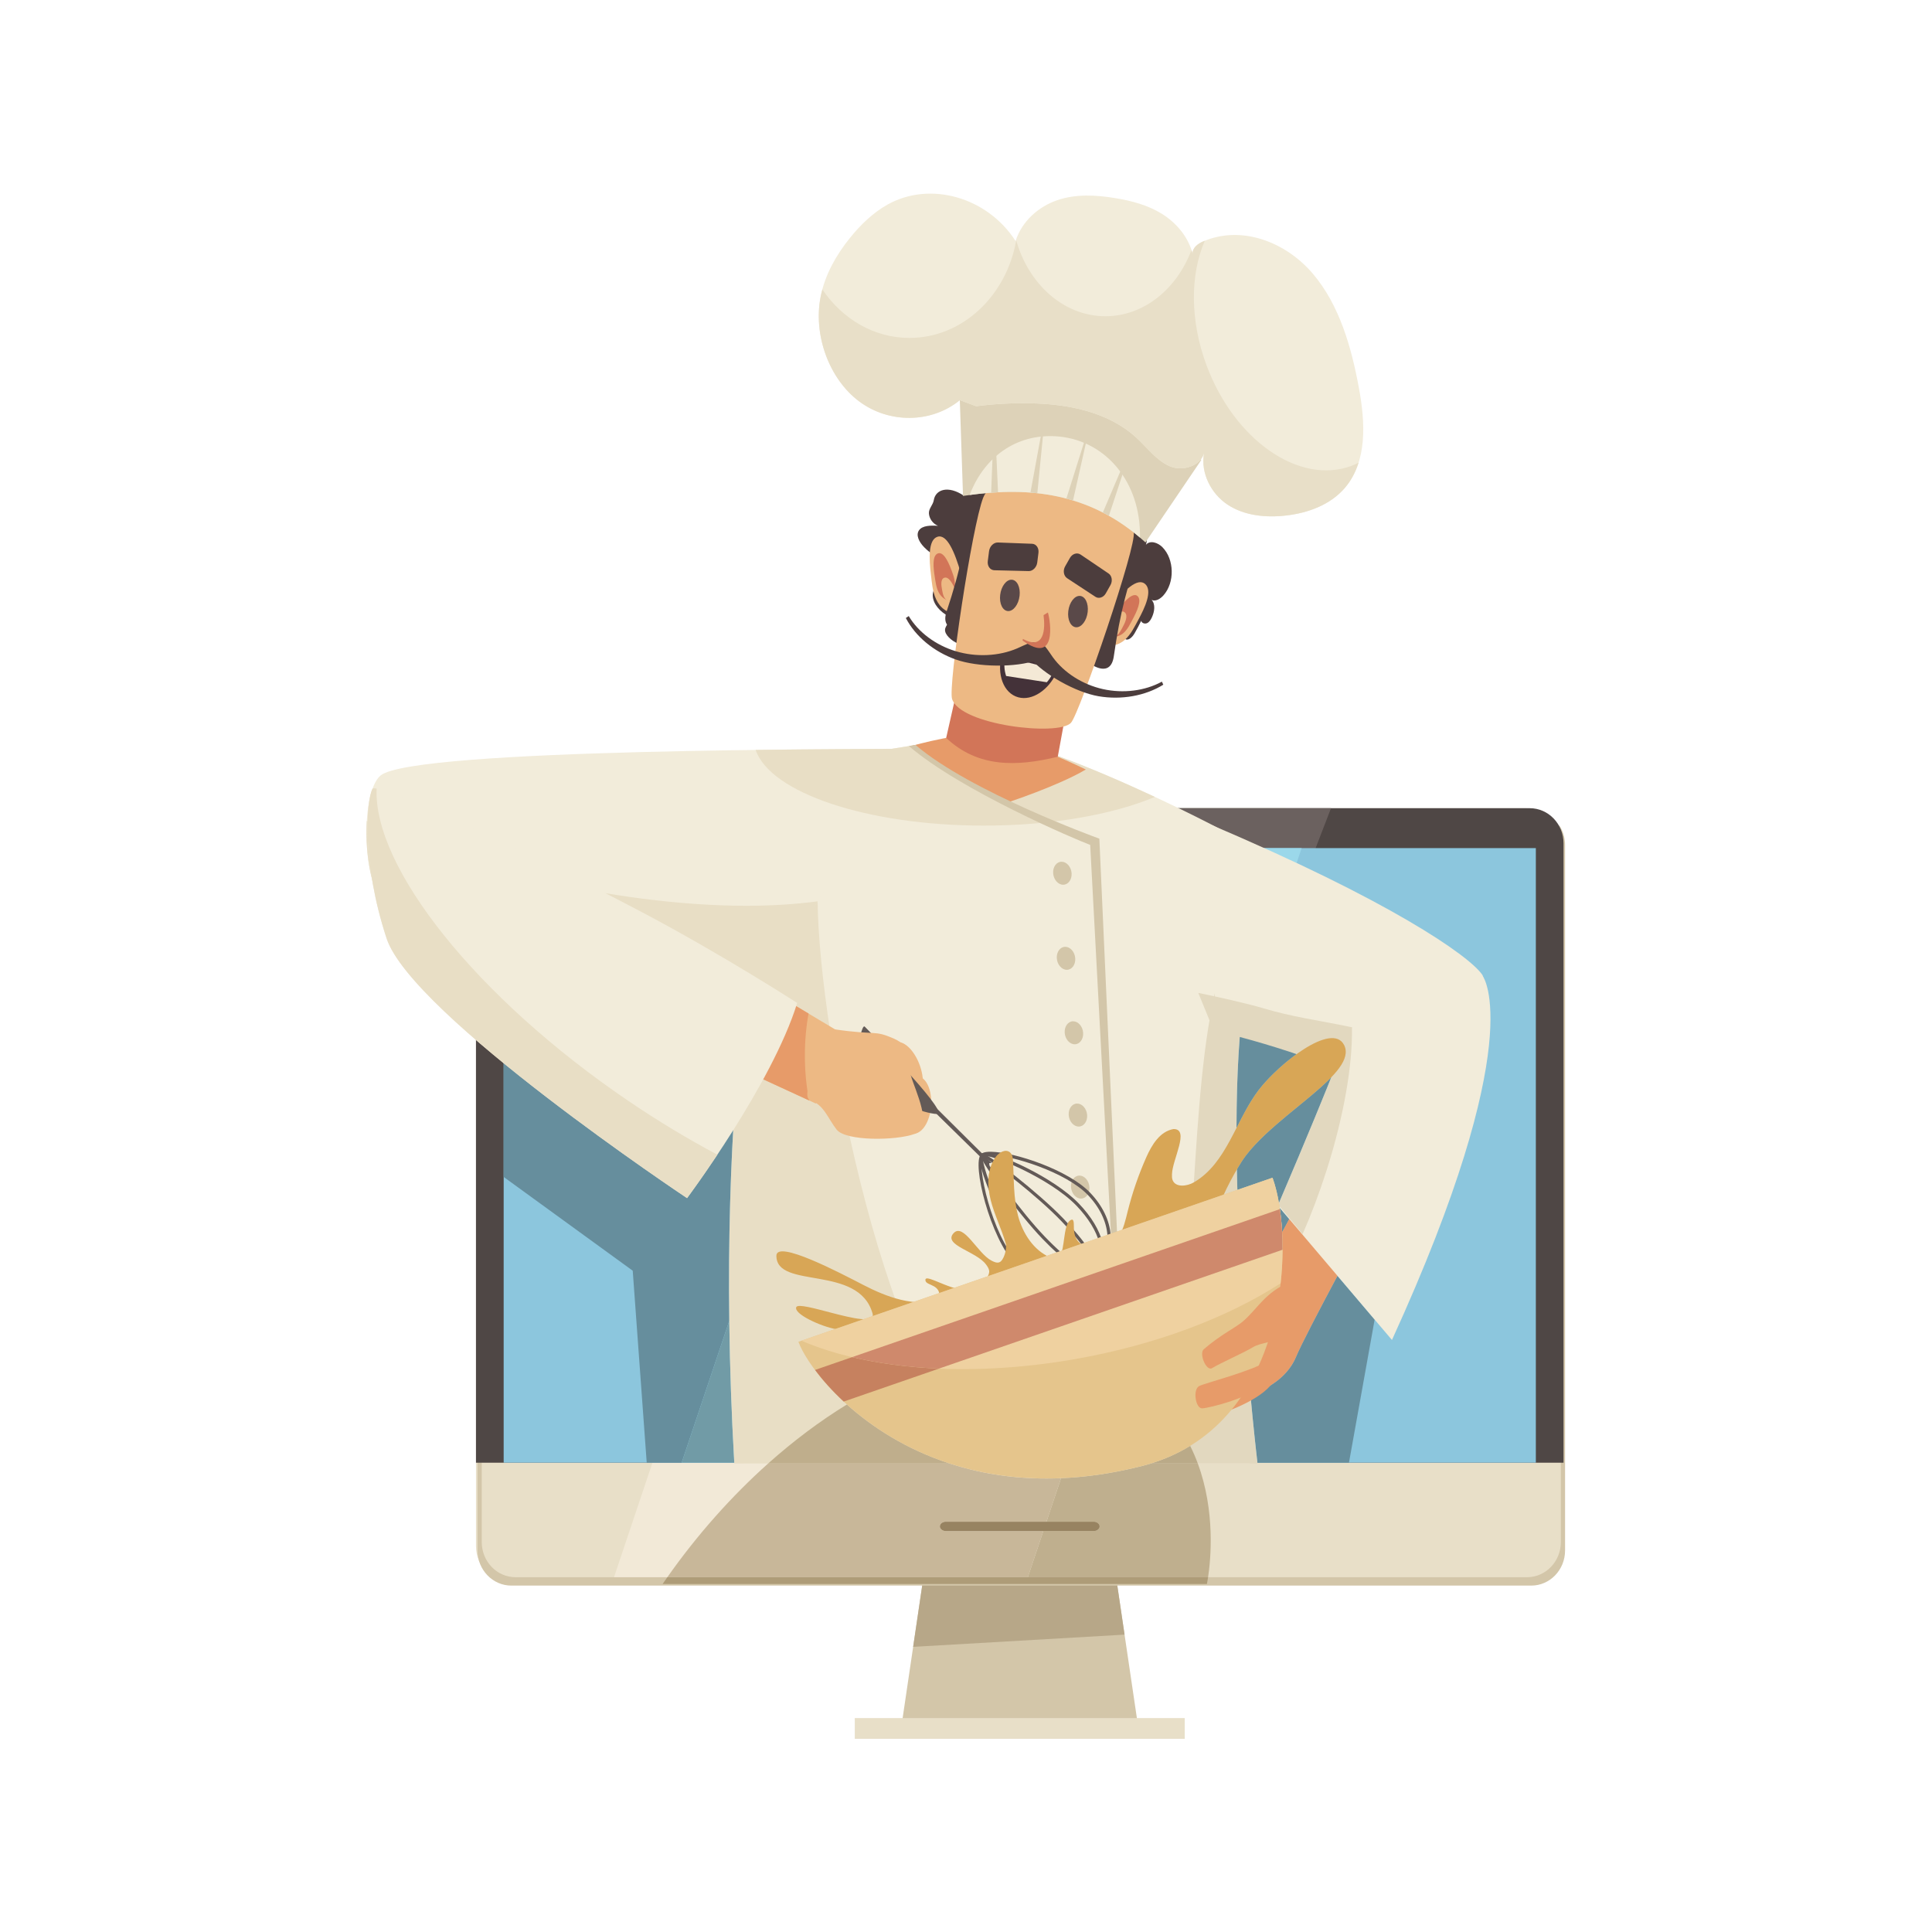 <?xml version="1.0" encoding="UTF-8" standalone="no"?>
<svg
   xmlns:dc="http://purl.org/dc/elements/1.1/"
   xmlns:cc="http://creativecommons.org/ns#"
   xmlns:rdf="http://www.w3.org/1999/02/22-rdf-syntax-ns#"
   xmlns:svg="http://www.w3.org/2000/svg"
   xmlns="http://www.w3.org/2000/svg"
   viewBox="0 0 600 600"
   height="600"
   width="600"
   xml:space="preserve"
   id="svg2"
   version="1.1"><defs
     id="defs6"><clipPath
       id="clipPath166"
       clipPathUnits="userSpaceOnUse"><path
         id="path164"
         d="m 1965.61,1235.8 c -27.48,25.5 -49.61,50.72 -66.78,73.64 l 86.3,29.86 c 61.31,-14.54 129.45,-23.66 202.36,-26.74 l -221.88,-76.76" /></clipPath></defs><g
     transform="matrix(1.333,0,0,-1.333,0,600)"
     id="g10"><g
       transform="scale(0.1)"
       id="g12"><path
         id="path14"
         style="fill:#d3c6a9;fill-opacity:1;fill-rule:nonzero;stroke:none"
         d="M 2588.15,908.109 H 2163.46 L 2098.95,471.5 h 553.71 l -64.51,436.609" /><path
         id="path16"
         style="fill:#b7a788;fill-opacity:1;fill-rule:nonzero;stroke:none"
         d="m 2619.96,692.82 -31.81,215.289 h -424.69 l -36.02,-243.789 492.52,28.5" /><path
         id="path18"
         style="fill:#e8dfc8;fill-opacity:1;fill-rule:nonzero;stroke:none"
         d="M 2760.17,498.379 H 1991.44 V 450 h 768.73 v 48.379" /><path
         id="path20"
         style="fill:#e8dfc8;fill-opacity:1;fill-rule:nonzero;stroke:none"
         d="M 3554.18,2618.22 H 1197.43 c -48.88,0 -88.51,-39.63 -88.51,-88.52 V 899.27 c 0,-48.891 39.63,-88.52 88.51,-88.52 h 2356.75 c 48.88,0 88.51,39.629 88.51,88.52 V 2529.7 c 0,48.89 -39.63,88.52 -88.51,88.52" /><path
         id="path22"
         style="fill:#f2e9d7;fill-opacity:1;fill-rule:nonzero;stroke:none"
         d="m 1425.22,810.75 h 964.14 l 606.29,1807.47 H 2031.51 L 1425.22,810.75" /><path
         id="path24"
         style="fill:#d3c6a9;fill-opacity:1;fill-rule:nonzero;stroke:none"
         d="m 3631.63,2580.06 c 3.04,-8.7 4.79,-18.05 4.79,-27.85 V 908.379 c 0,-45.188 -35.3,-81.82 -78.84,-81.82 H 1201.2 c -43.54,0 -78.84,36.632 -78.84,81.82 V 2552.21 c 0,9.8 1.74,19.15 4.79,27.85 -9.19,-13.37 -14.65,-29.7 -14.65,-47.38 V 888.852 c 0,-45.18 35.3,-81.821 78.85,-81.821 h 2376.08 c 43.55,0 78.84,36.641 78.84,81.821 V 2532.68 c 0,17.68 -5.45,34.01 -14.64,47.38" /><path
         id="path26"
         style="fill:#4f4745;fill-opacity:1;fill-rule:nonzero;stroke:none"
         d="m 3642.69,1093.4 v 1443 c 0,45.19 -35.3,81.82 -78.84,81.82 H 1187.76 c -43.54,0 -78.84,-36.63 -78.84,-81.82 v -1443 h 2533.77" /><path
         id="path28"
         style="fill:#6b615f;fill-opacity:1;fill-rule:nonzero;stroke:none"
         d="m 1617.16,1093.4 h 895.77 l 588.04,1524.82 H 2205.2 L 1617.16,1093.4" /><path
         id="path30"
         style="fill:#8cc6dd;fill-opacity:1;fill-rule:nonzero;stroke:none"
         d="M 1173.43,1093.4 H 3578.18 V 2525.24 H 1173.43 Z" /><path
         id="path32"
         style="fill:#9bd8ea;fill-opacity:1;fill-rule:nonzero;stroke:none"
         d="m 1588.12,1093.4 h 964.14 l 480.29,1431.84 H 2068.41 L 1588.12,1093.4" /><path
         id="path34"
         style="fill:#b7a788;fill-opacity:1;fill-rule:nonzero;stroke:none"
         d="m 2547.7,955.738 h -343.78 c -7.75,0 -14.03,-4.816 -14.03,-10.769 0,-5.949 6.28,-10.77 14.03,-10.77 h 343.78 c 7.74,0 14.02,4.821 14.02,10.77 0,5.953 -6.28,10.769 -14.02,10.769" /><path
         id="path36"
         style="fill:#668e9d;fill-opacity:1;fill-rule:nonzero;stroke:none"
         d="m 1710.7,1093.4 h -203.99 l -32.6,447.27 -300.68,218.46 v 554.29 l 571.63,-56.51 c -25.24,-182.12 -50.74,-462.03 -46.01,-832.8 L 1588.12,1093.4 h 122.58 v 0" /><path
         id="path38"
         style="fill:#719ba6;fill-opacity:1;fill-rule:nonzero;stroke:none"
         d="m 1710.7,1093.4 h -122.58 l 110.93,330.71 c 1.32,-103.23 4.98,-213.54 11.65,-330.71" /><path
         id="path40"
         style="fill:#668e9d;fill-opacity:1;fill-rule:nonzero;stroke:none"
         d="m 3142.79,1093.4 h -213.26 c -1.31,11.14 -8.24,71.09 -16.48,159.71 50.67,14.18 90.21,47.63 106.06,86.07 11.74,28.46 56.71,114.27 96.9,189.57 l 86.6,-101.97 -59.82,-333.38 m -155.7,537.33 c -1.09,20.02 -3.03,38.98 -5.66,56.47 l 22.14,-26.07 c -5.18,-10.08 -10.7,-20.31 -16.48,-30.4 m -7.46,67.6 c -3.81,21.99 -8.73,41.37 -14.42,57.32 -0.01,0 -0.01,0.01 -0.01,0.02 -0.04,0.1 -0.07,0.2 -0.11,0.3 0,0.01 -0.01,0.02 -0.01,0.03 -0.03,0.09 -0.06,0.17 -0.09,0.25 -0.01,0.03 -0.02,0.04 -0.02,0.07 -0.04,0.09 -0.07,0.19 -0.1,0.28 -0.01,0.01 -0.01,0.02 -0.02,0.03 -0.03,0.08 -0.06,0.17 -0.09,0.25 -0.01,0.02 -0.01,0.05 -0.02,0.07 -0.04,0.09 -0.07,0.19 -0.1,0.28 l -81.85,-28.32 c -0.46,15.91 -0.85,31.84 -1.16,47.74 7.4,12.68 14.55,23.85 20.4,31.56 50.84,67.03 148.3,129.76 199.68,183.19 -25.03,-62.54 -63.58,-156.18 -122.08,-293.07 m -98.89,174.81 c 0.18,79.23 2.74,156 8.72,225.51 l 63.53,189.39 397.58,-36.79 -12.05,-67.15 -184.53,-66.22 c 0,0 -1.18,-3.52 -4.22,-11.81 l -4.76,-1.34 c 0,0 -3.3,-10.17 -13.78,-37.85 -5.77,10.99 -15.49,15.69 -27.68,15.69 -48.02,0 -134.63,-72.9 -171.5,-121.48 -20.24,-26.68 -35.71,-57.51 -51.31,-87.95" /><path
         id="path42"
         style="fill:#719ba6;fill-opacity:1;fill-rule:nonzero;stroke:none"
         d="m 2889.46,2098.65 c 1.77,20.64 3.85,40.66 6.26,59.9 7.27,58.11 20.79,135.72 -29.35,136.94 -7.95,-15.9 -15.09,-34.2 -21.52,-54.43 0.95,19.33 2.1,38.29 3.47,56.67 l 104.67,-9.69 -63.53,-189.39" /><path
         id="path44"
         style="fill:#4c3d3d;fill-opacity:1;fill-rule:nonzero;stroke:none"
         d="m 2708.09,3226.37 c -10.53,10.61 -28.42,16.91 -38.41,5.56 5.79,16.9 -0.56,36.41 -11.59,49.7 -11.02,13.28 -26.02,21.63 -40.67,29.7 -6.35,3.49 -13.41,7.08 -20.32,5.13 -5.97,-1.69 -10.38,-7.17 -14.03,-12.63 -8.38,-12.57 -14.89,-26.64 -19.17,-41.46 l -95.98,-342.13 c -1.62,-16.48 17.53,-28.39 31.71,-22.56 14.17,5.83 22.1,23.02 23.7,39.51 4.92,-4.73 13.53,-3.62 17.38,2.24 2.49,3.8 2.99,8.82 5.46,12.64 3.23,5.02 9.05,6.93 14.08,9.64 11.57,6.22 20.34,18.4 23.18,32.16 1.91,9.27 1.3,19.22 4.82,27.92 3.52,8.69 13.94,15.31 20.85,9.65 5.64,-4.62 5.81,-14.76 11.8,-18.83 8,-5.44 17.41,4.32 22.45,13.1 5.43,9.44 10.54,19.09 15.32,28.93 1.8,-5.8 9.01,-7.66 14.12,-5.13 5.1,2.53 8.41,8.04 10.95,13.52 6,12.9 8.68,30.34 -0.72,40.38 9.57,-4.18 20.34,2.5 27.57,10.64 26.68,30.01 25.47,84.15 -2.5,112.32" /><path
         id="path46"
         style="fill:#4c3d3d;fill-opacity:1;fill-rule:nonzero;stroke:none"
         d="m 2245.09,3346.5 c -35.49,23.9 -65.42,14.83 -69.58,-10.64 -1.85,-11.29 -12.09,-19.56 -11.35,-30.96 0.75,-11.4 8.55,-23.69 21.2,-28.85 -16.7,1.11 -36.38,1.05 -44.37,-10.5 -7.95,-11.51 0.78,-27.78 12.03,-39.28 14.79,-15.13 34.24,-27.09 55.38,-34.07 -15.07,-9.32 -13.47,-32.58 2.99,-43.6 -22.35,0.66 -39.35,-17 -38.28,-36 1.07,-19 17.33,-37.43 37.66,-47.52 6.86,-10.31 -7.98,-19.49 -9.02,-30.56 -0.58,-6.16 3.33,-12.51 8.22,-17.7 12.35,-13.12 31.98,-21.27 50.51,-20.96 l 45.33,366.67 c -15.89,17.5 -45.63,8.93 -60.72,-16.03" /><path
         id="path48"
         style="fill:#f2ecda;fill-opacity:1;fill-rule:nonzero;stroke:none"
         d="m 1732.72,1091.53 h 1178.92 c 0,0 -145.04,1134.29 -18.59,1450.41 -79.96,47.41 -468.75,240.56 -602.48,241.73 -96.69,0.84 -496.49,-79.96 -496.49,-79.96 0,0 -113.43,-756.81 -61.36,-1612.18" /><path
         id="path50"
         style="fill:#e2d8bf;fill-opacity:1;fill-rule:nonzero;stroke:none"
         d="m 2752.25,1478.71 c -32.36,-97.1 -158.21,-294.41 -172.81,-387.18 h 350.31 c 0,0 -81.83,684.97 -34.03,1067.02 7.27,58.11 20.79,135.72 -29.35,136.94 -92.97,-185.95 -74.99,-699.39 -114.12,-816.78" /><path
         id="path52"
         style="fill:#e8dec5;fill-opacity:1;fill-rule:nonzero;stroke:none"
         d="m 1790.38,2505.8 c 0,0 -132.04,-495.68 -79.58,-1414.27 h 604.54 c -250.97,174.7 -407.58,1005.07 -410.47,1309.7 -1.03,107.29 -98.45,111.73 -114.49,104.57" /><path
         id="path54"
         style="fill:#f2ecda;fill-opacity:1;fill-rule:nonzero;stroke:none"
         d="m 2817.8,2580.97 c 416.54,-176.18 604.04,-305.47 635.48,-350.69 31.44,-45.23 -259.92,-273.88 -278.78,-257.59 -73.36,63.38 -341.91,135.59 -341.91,135.59 l -14.79,472.69" /><path
         id="path56"
         style="fill:#e2d8bf;fill-opacity:1;fill-rule:nonzero;stroke:none"
         d="m 2791.79,2187.89 35.46,-86.81 c 0,0 273.89,-65.01 347.25,-128.39 5.6,-4.84 62.17,60.88 100.26,88.04 -77.49,53.61 -209.6,54.66 -329.92,90.89 -38.89,11.71 -115.75,28.64 -153.05,36.27" /><path
         id="path58"
         style="fill:#e79b69;fill-opacity:1;fill-rule:nonzero;stroke:none"
         d="m 2845.19,1246.44 c 81.66,-6.03 151.5,38.36 173.92,92.74 22.42,54.37 166.1,317.96 166.1,317.96 l -133.63,112.88 c 0,0 -62.34,-172.43 -135.35,-230.82 -73.01,-58.38 -71.04,-292.76 -71.04,-292.76" /><path
         id="path60"
         style="fill:#f2ecda;fill-opacity:1;fill-rule:nonzero;stroke:none"
         d="m 3455.14,2225.95 -301.15,-108.07 c 0,0 -29.98,-89.48 -176.02,-426.61 l 265,-312 c 319.54,699.39 212.17,846.68 212.17,846.68" /><path
         id="path62"
         style="fill:#e2d8bf;fill-opacity:1;fill-rule:nonzero;stroke:none"
         d="m 2977.97,1694.45 56.75,-68.64 c 20.54,46.86 39.64,97.37 56.42,150.14 40.78,128.36 60,245.59 58.63,330.12 l -4.76,-1.34 c 0,0 -26.48,-81.53 -167.04,-410.28" /><path
         id="path64"
         style="fill:#f2ecda;fill-opacity:1;fill-rule:nonzero;stroke:none"
         d="m 886.648,2694.42 c 77.778,64.05 1134.822,60.53 1204.752,62.34 69.93,1.81 -301.04,-522.57 -301.04,-522.57 0,0 -806.09,72.52 -878.61,133.88 -72.52,61.37 -72.52,287.3 -25.102,326.35" /><path
         id="path66"
         style="fill:#e8dec5;fill-opacity:1;fill-rule:nonzero;stroke:none"
         d="m 1739.03,2390.86 c -311.59,0 -687.6,95.52 -884.479,197.76 -4.891,-80.87 12.16,-182.44 57.199,-220.55 72.52,-61.36 865.59,-173.66 865.59,-173.66 0,0 76.62,112.49 127.53,206.82 -50,-6.62 -105.02,-10.37 -165.84,-10.37" /><path
         id="path68"
         style="fill:#bfaf8e;fill-opacity:1;fill-rule:nonzero;stroke:none"
         d="m 2814.55,826.559 h -419.89 l 36.1,107.64 h 116.94 c 7.74,0 14.02,4.821 14.02,10.77 0,5.953 -6.28,10.769 -14.02,10.769 h -109.71 l 34.05,101.512 c 58.29,2.45 120.69,11.27 187.21,28.06 7.56,1.91 14.96,3.98 22.2,6.22 h 109.16 c 41.33,-111.659 30.09,-224.35 23.94,-264.971" /><path
         id="path70"
         style="fill:#c8b799;fill-opacity:1;fill-rule:nonzero;stroke:none"
         d="m 2394.66,826.559 h -839.95 c 69.42,98.601 149.22,188.431 234.93,264.971 h 422.6 c 66.1,-21.57 141.34,-35 225.75,-35 11.19,0 22.55,0.24 34.05,0.72 l -34.05,-101.512 h -234.07 c -7.75,0 -14.03,-4.816 -14.03,-10.769 0,-5.949 6.28,-10.77 14.03,-10.77 h 226.84 l -36.1,-107.64" /><path
         id="path72"
         style="fill:#ae9c78;fill-opacity:1;fill-rule:nonzero;stroke:none"
         d="M 2811.79,810.75 H 1543.72 c 3.64,5.301 7.3,10.559 10.99,15.809 h 839.95 419.89 c -1.54,-10.161 -2.76,-15.809 -2.76,-15.809" /><path
         id="path74"
         style="fill:#978361;fill-opacity:1;fill-rule:nonzero;stroke:none"
         d="m 2547.7,934.199 h -343.78 c -7.75,0 -14.03,4.821 -14.03,10.77 0,5.953 6.28,10.769 14.03,10.769 h 234.07 109.71 c 7.74,0 14.02,-4.816 14.02,-10.769 0,-5.949 -6.28,-10.77 -14.02,-10.77" /><path
         id="path76"
         style="fill:#baaa88;fill-opacity:1;fill-rule:nonzero;stroke:none"
         d="m 2790.61,1091.53 h -109.16 c 33.77,10.42 64.14,24.33 91.39,41.05 6.79,-13.58 12.68,-27.31 17.77,-41.05" /><path
         id="path78"
         style="fill:#bfae8c;fill-opacity:1;fill-rule:nonzero;stroke:none"
         d="m 2212.24,1091.53 h -422.6 c 58.85,52.56 120.47,98.85 183.43,137.43 58.15,-52.23 137.91,-104.39 239.17,-137.43" /><path
         id="path80"
         style="fill:#edb984;fill-opacity:1;fill-rule:nonzero;stroke:none"
         d="m 1713.69,2241.46 -133.92,-163.47 320.77,-147.83 89.93,145.81 -276.78,165.49" /><path
         id="path82"
         style="fill:#e79b69;fill-opacity:1;fill-rule:nonzero;stroke:none"
         d="m 1875.16,2041.98 c 0,34.32 3.03,67.24 8.56,97.82 l -170.03,101.66 -133.92,-163.47 305.26,-140.68 c -6.35,32.49 -9.87,67.76 -9.87,104.67" /><path
         id="path84"
         style="fill:#e8dec5;fill-opacity:1;fill-rule:nonzero;stroke:none"
         d="m 2292.38,2577.65 c 158.09,0 300.18,25.8 398.35,66.81 -143.18,66.77 -318.82,138.5 -400.16,139.21 -38.11,0.33 -123.31,-12.02 -212.55,-27.11 -43.38,-0.44 -166.2,-0.68 -317.49,-2.59 33.71,-99.44 258.89,-176.32 531.85,-176.32" /><path
         id="path86"
         style="fill:#e79b69;fill-opacity:1;fill-rule:nonzero;stroke:none"
         d="m 2123.95,2763.22 c 0,0 103.39,-87.4 222.4,-132.03 0,0 119.49,39.12 183.4,77.21 0,0 -133.19,65.04 -211.29,79.92 -65.92,12.56 -194.51,-25.1 -194.51,-25.1" /><path
         id="path88"
         style="fill:#d3c6a9;fill-opacity:1;fill-rule:nonzero;stroke:none"
         d="m 2538.15,1735.48 c -1.01,14.8 -11.44,26.8 -23.3,26.8 -11.85,0 -20.65,-12 -19.64,-26.8 1,-14.79 11.43,-26.78 23.29,-26.78 11.86,0 20.65,11.99 19.65,26.78" /><path
         id="path90"
         style="fill:#d3c6a9;fill-opacity:1;fill-rule:nonzero;stroke:none"
         d="m 2532.79,1903.3 c -1.01,14.79 -11.44,26.79 -23.3,26.79 -11.85,0 -20.65,-12 -19.64,-26.79 1,-14.8 11.43,-26.79 23.29,-26.79 11.86,0 20.65,11.99 19.65,26.79" /><path
         id="path92"
         style="fill:#d3c6a9;fill-opacity:1;fill-rule:nonzero;stroke:none"
         d="m 2523.47,2094.97 c -1,14.79 -11.43,26.79 -23.29,26.79 -11.86,0 -20.65,-12 -19.65,-26.79 1.01,-14.8 11.44,-26.79 23.3,-26.79 11.85,0 20.65,11.99 19.64,26.79" /><path
         id="path94"
         style="fill:#d3c6a9;fill-opacity:1;fill-rule:nonzero;stroke:none"
         d="m 2505.07,2268.48 c -1.01,14.8 -11.43,26.79 -23.29,26.79 -11.86,0 -20.65,-11.99 -19.65,-26.79 1.01,-14.79 11.44,-26.79 23.29,-26.79 11.86,0 20.66,12 19.65,26.79" /><path
         id="path96"
         style="fill:#d3c6a9;fill-opacity:1;fill-rule:nonzero;stroke:none"
         d="m 2496.57,2466.67 c -1,14.8 -11.43,26.79 -23.29,26.79 -11.86,0 -20.65,-11.99 -19.65,-26.79 1.01,-14.79 11.44,-26.79 23.3,-26.79 11.85,0 20.65,12 19.64,26.79" /><path
         id="path98"
         style="fill:#d3c6a9;fill-opacity:1;fill-rule:nonzero;stroke:none"
         d="m 2616.95,1089.67 -77.04,1443.03 c -32.46,11.86 -301.56,126.37 -422.44,230.39 l 15.39,2.61 c 126.47,-108.83 422.27,-216.22 425.29,-217.31 l 3.1,-1.1 0.14,-3.28 65.32,-1453.9 -9.76,-0.44" /><path
         id="path100"
         style="fill:#d27558;fill-opacity:1;fill-rule:nonzero;stroke:none"
         d="m 2204.37,2781.96 61.56,272.27 248.24,-44.63 -49.81,-271.49 c -95.37,-23.24 -186.02,-25.91 -259.99,43.85" /><path
         id="path102"
         style="fill:#edb984;fill-opacity:1;fill-rule:nonzero;stroke:none"
         d="m 2556.28,3003.16 c 59.72,-22.93 79.64,24.38 95.38,53.28 15.74,28.9 34.05,68.23 16.34,84.06 -17.71,15.83 -49.07,-14.6 -78.21,-51.34 -23.93,-30.19 -33.51,-86 -33.51,-86" /><path
         id="path104"
         style="fill:#d27558;fill-opacity:1;fill-rule:nonzero;stroke:none"
         d="m 2579.21,3021.17 c 35.88,-13.46 49.08,17.49 59.32,36.48 10.23,18.99 22.27,44.77 11.83,54.59 -10.45,9.81 -30.24,-10.51 -48.81,-34.86 -15.27,-20 -22.34,-56.21 -22.34,-56.21" /><path
         id="path106"
         style="fill:#edb984;fill-opacity:1;fill-rule:nonzero;stroke:none"
         d="m 2575.82,3022.52 c 25.08,-13.78 32.92,5.14 39.19,16.47 6.27,11.32 13.51,26.95 5.98,34.9 -7.53,7.95 -20.28,-2.99 -32.05,-16.78 -9.67,-11.33 -13.12,-34.59 -13.12,-34.59" /><path
         id="path108"
         style="fill:#4c3d3d;fill-opacity:1;fill-rule:nonzero;stroke:none"
         d="m 2667.48,3262.25 c -43.2,-134.49 -57.41,-185.16 -72.55,-290.19 -7.5,-52.04 -53.8,-17.93 -53.8,-17.93 l 101.89,326.87 24.46,-18.75" /><path
         id="path110"
         style="fill:#edb984;fill-opacity:1;fill-rule:nonzero;stroke:none"
         d="m 2238.55,3067.9 c -64.15,5.58 -65.55,59.97 -69.73,94.84 -4.19,34.86 -6.98,80.88 15.34,87.86 22.31,6.97 40.54,-36.55 54.39,-85.07 11.38,-39.88 0,-97.63 0,-97.63" /><path
         id="path112"
         style="fill:#d27558;fill-opacity:1;fill-rule:nonzero;stroke:none"
         d="m 2223.68,3099.6 c -40.04,1.8 -42.32,35.58 -45.83,57.15 -3.51,21.57 -6.44,50.11 7.25,55.03 13.7,4.92 26.16,-21.67 36.04,-51.48 8.11,-24.5 2.54,-60.7 2.54,-60.7" /><path
         id="path114"
         style="fill:#edb984;fill-opacity:1;fill-rule:nonzero;stroke:none"
         d="m 2226.25,3096.73 c -27.67,0.66 -29.01,18.32 -31.28,29.59 -2.28,11.27 -4.1,26.19 5.4,28.86 9.5,2.67 17.93,-11.16 24.55,-26.7 5.44,-12.76 1.33,-31.75 1.33,-31.75" /><path
         id="path116"
         style="fill:#4c3d3d;fill-opacity:1;fill-rule:nonzero;stroke:none"
         d="m 2267.98,3370.05 c -19.83,-141.13 -29.3,-193.25 -62.8,-294.15 -16.61,-50 43.9,-42.84 43.9,-42.84 l 51.19,341.42 -32.29,-4.43" /><path
         id="path118"
         style="fill:#edb984;fill-opacity:1;fill-rule:nonzero;stroke:none"
         d="m 2218.05,2872.93 c -9.28,30.61 46.48,401.65 72.52,468.59 26.03,66.94 197.11,63.22 234.29,55.79 37.19,-7.44 106.93,-110.64 116.22,-136.68 9.3,-26.03 -125.51,-421.17 -145.97,-443.49 -29.12,-31.77 -258.47,-5.58 -277.06,55.79" /><path
         id="path120"
         style="fill:#ddd2b8;fill-opacity:1;fill-rule:nonzero;stroke:none"
         d="m 2668.61,3237.45 c -128.53,117.27 -273.71,131.65 -425,108.25 l -9.76,291.48 410.02,75.31 154.81,-283.11 -130.07,-191.93" /><path
         id="path122"
         style="fill:#f2ecda;fill-opacity:1;fill-rule:nonzero;stroke:none"
         d="m 2468.58,3483.97 c -90.96,9.32 -172.39,-39.29 -209.59,-136.03 140.79,19.37 275.94,3.92 396.9,-99.28 2.2,129.63 -79.45,224.26 -187.31,235.31" /><path
         id="path124"
         style="fill:#ddd2b8;fill-opacity:1;fill-rule:nonzero;stroke:none"
         d="m 2569.35,3307.08 c 4.72,-2.43 9.43,-4.99 14.12,-7.63 l 59.96,181.73 -74.08,-174.1" /><path
         id="path126"
         style="fill:#ddd2b8;fill-opacity:1;fill-rule:nonzero;stroke:none"
         d="m 2484.41,3339.54 c 5.18,-1.36 10.35,-2.82 15.49,-4.39 l 42.32,188.12 -57.81,-183.73" /><path
         id="path128"
         style="fill:#ddd2b8;fill-opacity:1;fill-rule:nonzero;stroke:none"
         d="m 2400.72,3353.49 c 5.36,-0.42 10.69,-0.93 16.02,-1.51 l 18.77,190.98 -34.79,-189.47" /><path
         id="path130"
         style="fill:#ddd2b8;fill-opacity:1;fill-rule:nonzero;stroke:none"
         d="m 2309.19,3353.28 c 5.36,0.4 10.71,0.74 16.05,1.01 l -8.71,191.31 -7.34,-192.32" /><path
         id="path132"
         style="fill:#f2ecda;fill-opacity:1;fill-rule:nonzero;stroke:none"
         d="m 3166.24,3595.79 c -17.59,96.05 -45.46,194.51 -107.56,267.62 -62.62,73.71 -165.9,114.22 -256.18,75 -11.79,-5.12 -25.18,-15.14 -23.88,-28.57 -10.57,40.35 -38.62,72.64 -71.82,93.21 -33.22,20.59 -71.26,30.4 -109.23,36.62 -44.58,7.3 -90.85,9.81 -134.14,-4.86 -42.98,-14.58 -82.58,-48.46 -97.34,-95.29 -65.78,102.57 -199.46,140.4 -298.39,84.96 -33.95,-19.03 -63.03,-47.17 -88.13,-78.44 -31.1,-38.75 -56.94,-83.68 -67.3,-134.25 -18.55,-90.59 19.47,-193.75 89.58,-245.96 69.84,-52.01 168.25,-51 234.51,3.06 l 37.86,-14.14 c 41.08,5.28 82.74,7.58 124.56,6.85 89.03,-1.55 183.58,-19.31 250.73,-81.98 24.8,-23.15 45.93,-52.37 76.83,-65.07 28.74,-11.82 70.05,0.45 78.7,30.46 -8.16,-46.52 16.93,-94.28 54.53,-119.29 39.45,-26.24 89.95,-31.22 138.02,-25.47 49.71,5.94 101.7,24.43 135.77,64.33 52.56,61.57 47.32,152.33 32.88,231.21" /><path
         id="path134"
         style="fill:#f2ecda;fill-opacity:1;fill-rule:nonzero;stroke:none"
         d="m 1857.3,2164.46 c -58.57,-189.67 -256.61,-454.65 -256.61,-454.65 0,0 -641.522,426.76 -700.096,605.27 -58.574,178.51 -47.203,321.6 -32.703,348.39 8.695,16.07 344.749,-138.23 626.809,-287.03 188.41,-99.39 362.6,-211.98 362.6,-211.98" /><path
         id="path136"
         style="fill:#e8dec5;fill-opacity:1;fill-rule:nonzero;stroke:none"
         d="m 1465.16,1935.43 c -356.53,241.89 -595.758,545.67 -587.707,728.41 -5.437,1.06 -8.808,1.03 -9.562,-0.37 -14.5,-26.79 -25.871,-169.88 32.703,-348.39 58.574,-178.51 700.096,-605.27 700.096,-605.27 0,0 30.29,40.56 70.64,101.18 -67.69,35.94 -136.9,77.44 -206.17,124.44" /><path
         id="path138"
         style="fill:#edb984;fill-opacity:1;fill-rule:nonzero;stroke:none"
         d="m 2166.4,1905.78 c 8.29,35.01 -0.08,72.8 -18.7,84.41 -18.62,11.61 -40.44,-7.36 -48.73,-42.37 -8.3,-35 0.07,-72.79 18.69,-84.4 18.62,-11.61 40.44,7.35 48.74,42.36" /><path
         id="path140"
         style="fill:#edb984;fill-opacity:1;fill-rule:nonzero;stroke:none"
         d="m 2147.27,2004.25 c -8.89,38.33 -33.89,69.4 -55.83,69.4 -21.94,0 -32.53,-31.07 -23.64,-69.4 8.89,-38.33 33.88,-69.4 55.83,-69.4 21.94,0 32.52,31.07 23.64,69.4" /><path
         id="path142"
         style="fill:#635a57;fill-opacity:1;fill-rule:nonzero;stroke:none"
         d="m 2305.36,1784.9 -0.88,6.22 5.64,0.79 -258.75,257.02 2.41,-17.15 251.58,-246.88" /><path
         id="path144"
         style="fill:#635a57;fill-opacity:1;fill-rule:nonzero;stroke:none"
         d="m 2185.56,1906.43 c 16.18,13.16 -164.1,195.78 -170.77,202.76 -6.66,6.99 -17.18,-47.95 -13.41,-55.34 3.77,-7.39 127.39,-130.64 133.84,-135.67 6.45,-5.04 46.39,-14.96 50.34,-11.75" /><path
         id="path146"
         style="fill:#635a57;fill-opacity:1;fill-rule:nonzero;stroke:none"
         d="m 2489.77,1510.91 c 21.75,3.05 41.63,12.89 58.21,28.96 47.84,46.34 42.14,119.36 -13.88,177.59 -51.1,53.12 -176.57,91.98 -225.09,92.84 -13.03,0.24 -16.96,-2.18 -18.05,-3.24 -17.3,-16.76 20.03,-183.97 80.66,-247.01 30.52,-31.72 66.55,-49.52 101.43,-50.14 5.68,-0.1 11.26,0.23 16.72,1 m -191.95,306.3 c 3.23,0.45 6.99,0.64 11.32,0.56 55.56,-0.98 179.5,-42.27 230.34,-95.13 59.06,-61.38 64.69,-138.75 13.7,-188.14 -22.2,-21.51 -49.96,-32.61 -80.26,-32.06 -36.89,0.65 -74.78,19.27 -106.68,52.44 -59.69,62.04 -102.6,236.12 -80.47,257.56 2.48,2.4 6.46,3.98 12.05,4.77" /><path
         id="path148"
         style="fill:#635a57;fill-opacity:1;fill-rule:nonzero;stroke:none"
         d="m 2517.62,1525.47 c 11.91,1.67 22.27,6.56 30.36,14.4 32.43,31.41 15.96,94.01 -40.05,152.25 -62.77,65.24 -206.34,123.98 -216.97,114.94 -9.33,-10.43 44.03,-156.37 106.84,-221.65 36.47,-37.91 76.21,-59.99 109.04,-60.57 3.72,-0.07 7.31,0.15 10.78,0.63 m -226.01,289.48 c 1.12,0.15 2.36,0.22 3.73,0.19 33.24,-0.58 160.35,-57.94 217.97,-117.84 59.06,-61.39 75.45,-128.34 39.87,-162.8 -11.91,-11.53 -27.98,-17.47 -46.47,-17.13 -35.31,0.62 -75.9,22.94 -114.3,62.86 -57.45,59.7 -124.21,215.19 -106.64,232.21 1.36,1.32 3.29,2.15 5.84,2.51" /><path
         id="path150"
         style="fill:#635a57;fill-opacity:1;fill-rule:nonzero;stroke:none"
         d="m 2544.8,1538.49 c 1.36,0.19 2.43,0.66 3.18,1.38 7.89,7.63 -10.53,49.06 -76.15,117.28 -55.04,57.21 -152.35,132.16 -177.71,146.62 13.48,-25.91 84.69,-126.14 139.77,-183.4 57.83,-60.11 94.9,-81.73 109.07,-81.98 l 1.84,0.1 m -257.92,275.02 2.19,0.16 c 12.89,-0.23 129,-89.86 188.14,-151.34 46.27,-48.1 93.94,-110.44 75.97,-127.83 -2.53,-2.46 -6.01,-3.67 -10.36,-3.58 -21.17,0.37 -63.91,31.88 -114.31,84.28 -26.86,27.91 -62.98,72.2 -96.64,118.48 -52.65,72.41 -48.39,76.53 -46.11,78.76 l 1.12,1.07" /><path
         id="path152"
         style="fill:#d8a656;fill-opacity:1;fill-rule:nonzero;stroke:none"
         d="m 2932.05,1961.09 c -53.48,-70.49 -73.68,-170 -150.82,-214.71 -16.09,-9.31 -42.6,-12.2 -49.35,5.4 -1.69,4.42 -1.56,9.23 -1.41,13.89 1.15,35 42.12,105.66 3.45,104.99 -31.8,-5.59 -50.5,-36.85 -63.35,-65.79 -17.95,-40.43 -32.43,-82.46 -43.22,-125.48 -5.17,-20.59 -9.68,-41.87 -21.12,-59.67 -11.43,-17.81 -31.75,-32.31 -53.35,-29.25 -71.04,10.08 -42.81,63.6 -54.66,69.32 -19.64,-2.29 -16.8,-51.54 -25.19,-77.3 -1.55,-4.73 -3.38,-9.84 -7.69,-12.38 -5.2,-3.07 -12.01,-1.28 -17.73,1.1 -39.88,16.63 -65.33,57.25 -75.99,98.35 -10.67,41.11 -9.24,83.79 -11.41,125.9 -0.4,7.62 -1.39,16.2 -7.46,21.14 -10.15,8.24 -25.09,-0.29 -32.6,-10.43 -20.79,-28.08 -20.73,-66.96 -11.95,-101.43 8.79,-34.47 25.25,-66.84 35.09,-101.07 3.21,-11.18 -4.5,-40.32 -15.63,-43.6 -5.91,-1.73 -12.23,1.24 -17.82,4.12 -32.19,16.63 -65.49,89.79 -88.58,63.5 -24.34,-27.71 53.62,-41.87 75.97,-72.59 3.32,-4.57 6.75,-9.41 7.38,-14.92 1.55,-13.62 -22.64,-42.52 -36.25,-44.8 -21.62,-3.6 -47.3,4.82 -68.66,13.24 -26.1,10.3 -45.74,20.59 -43.58,8.92 2.52,-13.04 39.06,-7.11 31.9,-44.84 -57.99,-17 -121.27,6.18 -176.03,34.47 -54.77,28.28 -203.19,106.43 -203.17,68.27 0.04,-79.17 191.24,-19.48 223.95,-134.12 6.99,-24.5 -47.06,-11.37 -97.38,1.76 -38.61,10.07 -75.03,20.15 -79.99,13.22 -8.46,-15.6 57.26,-45.86 93.04,-51.91 35.78,-6.04 72.13,-2.71 107.97,0.63 l 717.88,172.44 c 22.99,3.1 39.55,23.21 47.67,44.44 8.12,21.24 10.08,44.45 17,66.12 9.8,30.71 43.62,94.55 63.07,120.19 77.15,101.73 261.7,193.55 229.54,258 -27.83,55.76 -153.11,-43.95 -199.52,-105.12" /><path
         id="path154"
         style="fill:#e79b69;fill-opacity:1;fill-rule:nonzero;stroke:none"
         d="m 2959.68,1272.83 c -34.81,-40.28 -122.27,-68.8 -136.78,-70.53 -14.51,-1.72 -28.19,41.85 -14.24,50.3 13.95,8.45 105.25,39.35 142.09,67.23 23.03,17.43 29.5,-23.21 8.93,-47" /><path
         id="path156"
         style="fill:#e5c58c;fill-opacity:1;fill-rule:nonzero;stroke:none"
         d="m 1860.09,1375.1 1104.55,382.13 c 52.99,-145.04 41.38,-584.41 -305.39,-671.92 -495.63,-125.072 -762.89,192.17 -799.16,289.79" /><path
         id="path158"
         style="fill:#efd1a0;fill-opacity:1;fill-rule:nonzero;stroke:none"
         d="m 1867.24,1377.57 c 154.28,-66.44 385.65,-86.6 634.86,-43.28 190.17,33.06 357.94,97.46 481.4,177.01 11.18,100.27 0.54,192.84 -18.86,245.93 l -1097.4,-379.66" /><g
         id="g160"><g
           clip-path="url(#clipPath166)"
           id="g162"><path
             id="path168"
             style="fill:#c6815f;fill-opacity:1;fill-rule:nonzero;stroke:none"
             d="m 1898.83,1235.8 h 288.66 v 103.5 h -288.66 z" /></g></g><path
         id="path170"
         style="fill:#cf896c;fill-opacity:1;fill-rule:nonzero;stroke:none"
         d="m 2187.49,1312.56 c -72.91,3.08 -141.05,12.2 -202.36,26.74 l 996.69,344.81 c 4.06,-28.37 6.34,-60.41 6.2,-94.6 l -800.53,-276.95" /><path
         id="path172"
         style="fill:#e79b69;fill-opacity:1;fill-rule:nonzero;stroke:none"
         d="m 2823.99,1313.74 c 20.44,12.54 73.74,35.56 95.82,49.12 16.11,9.9 50.66,11.27 86.62,29.57 37.05,18.85 88.95,149.96 15.01,127.41 -69.96,-21.34 -88.8,-65.51 -125.09,-96.73 -18.86,-16.23 -50.53,-29.86 -91.78,-65.38 -11.8,-10.16 5.93,-52.27 19.42,-43.99" /><path
         id="path174"
         style="fill:#e79b69;fill-opacity:1;fill-rule:nonzero;stroke:none"
         d="m 2955.98,1282.11 c -43.16,-38.54 -139.63,-61.42 -155.13,-62.15 -15.51,-0.74 -22.69,44.55 -6.66,52.17 16.03,7.61 116.92,32.65 160.16,58.42 27.03,16.12 27.12,-25.68 1.63,-48.44" /><path
         id="path176"
         style="fill:#e8dfc8;fill-opacity:1;fill-rule:nonzero;stroke:none"
         d="m 3148.8,3415.82 c -121.48,-45.29 -272.69,59.47 -337.74,233.97 -39.32,105.49 -38.09,212.27 -4.17,290.28 -1.46,-0.59 -2.94,-1.03 -4.39,-1.66 -11.79,-5.12 -25.18,-15.14 -23.88,-28.57 -0.78,2.97 -1.84,5.8 -2.81,8.69 -34.1,-90.79 -110.99,-154.15 -200.44,-154.15 -96.67,0 -178.63,74 -207.81,176.65 -22.95,-129.5 -125.54,-227.19 -248.67,-227.19 -83,0 -156.68,44.39 -202.93,112.98 -1.34,-4.97 -2.65,-9.95 -3.69,-15.03 -18.55,-90.59 19.47,-193.75 89.58,-245.96 69.84,-52.01 168.25,-51 234.51,3.06 l 37.86,-14.14 c 41.08,5.28 82.74,7.58 124.56,6.85 89.03,-1.55 183.58,-19.31 250.73,-81.98 24.8,-23.15 45.93,-52.37 76.83,-65.07 28.74,-11.82 70.05,0.45 78.7,30.46 -8.16,-46.52 16.93,-94.28 54.53,-119.29 39.45,-26.24 89.95,-31.22 138.02,-25.47 49.71,5.94 101.7,24.43 135.77,64.33 14.88,17.43 25,37.25 31.72,58.43 -5.28,-2.64 -10.67,-5.1 -16.28,-7.19" /><path
         id="path178"
         style="fill:#edb984;fill-opacity:1;fill-rule:nonzero;stroke:none"
         d="m 1945.56,2102.82 c 98.1,-14.08 90.06,-1 136.32,-21.12 46.27,-20.12 30.19,-51.08 40.24,-86.39 10.06,-35.32 53.31,-119.81 9.05,-135.9 -44.26,-16.1 -160.94,-17.1 -182.06,10.05 -21.12,27.16 -29.17,57.34 -61.36,68.4 -32.18,11.07 57.81,164.96 57.81,164.96" /><path
         id="path180"
         style="fill:#443239;fill-opacity:1;fill-rule:nonzero;stroke:none"
         d="m 2466.37,2946.48 c -1.36,-3.94 -2.71,-7.87 -4.48,-11.76 -18.72,-41.07 -56.94,-67.04 -89.53,-58.16 -33.98,9.27 -51.33,52.8 -37.9,101.89 l 131.91,-31.97" /><path
         id="path182"
         style="fill:#f4e9d6;fill-opacity:1;fill-rule:nonzero;stroke:none"
         d="m 2438.84,2911.65 -94.81,14.58 c -4.34,13.24 -5.69,28.54 -1.71,44.67 l 113.62,-28.59 c -0.96,-3.07 -1.91,-6.14 -3.24,-9.18 -3.61,-8.25 -8.37,-15.43 -13.86,-21.48" /><path
         id="path184"
         style="fill:#5a4949;fill-opacity:1;fill-rule:nonzero;stroke:none"
         d="m 2375.39,3113.07 c 2.31,20.08 -5.86,36.82 -18.28,37.45 -12.47,0.62 -24.55,-15.22 -26.94,-35.44 -2.39,-20.27 5.88,-37.14 18.43,-37.63 12.5,-0.48 24.48,15.49 26.79,35.62" /><path
         id="path186"
         style="fill:#5a4949;fill-opacity:1;fill-rule:nonzero;stroke:none"
         d="m 2534.06,3075.35 c 2.31,20.08 -5.86,36.82 -18.28,37.45 -12.47,0.62 -24.55,-15.22 -26.93,-35.44 -2.39,-20.27 5.87,-37.14 18.42,-37.63 12.5,-0.48 24.48,15.49 26.79,35.62" /><path
         id="path188"
         style="fill:#4c3d3d;fill-opacity:1;fill-rule:nonzero;stroke:none"
         d="m 2404.57,3234.25 -79.55,2.99 c -9.96,0.38 -19.27,-8.69 -20.75,-20.26 l -2.95,-22.98 c -1.49,-11.6 5.44,-21.21 15.44,-21.45 l 79.84,-1.92 c 9.63,-0.23 18.55,8.76 19.96,20.08 l 2.8,22.43 c 1.41,11.3 -5.2,20.75 -14.79,21.11" /><path
         id="path190"
         style="fill:#4c3d3d;fill-opacity:1;fill-rule:nonzero;stroke:none"
         d="m 2582.74,3165.02 -65.16,44.06 c -8.15,5.51 -19.33,2.01 -24.93,-7.86 l -11.12,-19.59 c -5.61,-9.89 -3.46,-22.31 4.78,-27.73 l 65.81,-43.22 c 7.93,-5.21 18.76,-1.58 24.2,8.1 l 10.79,19.16 c 5.44,9.66 3.49,21.77 -4.37,27.08" /><path
         id="path192"
         style="fill:#4c3d3d;fill-opacity:1;fill-rule:nonzero;stroke:none"
         d="m 2413.11,3003.29 c -4.16,2.46 -9.7,1.32 -14.2,-0.22 -10.27,-3.51 -19.63,-8.51 -29.49,-12.71 -42.7,-18.17 -95.34,-20.59 -142.31,-6.54 -46.98,14.05 -87.64,44.38 -109.93,82 l -6.78,-4.49 c 22.15,-42.85 65.2,-78.6 116.51,-96.76 51.31,-18.16 139.75,-19.09 188.92,-1.49 16.19,5.8 3.75,17.12 2,32.18 -0.35,3.02 -1.7,6.25 -4.72,8.03" /><path
         id="path194"
         style="fill:#4c3d3d;fill-opacity:1;fill-rule:nonzero;stroke:none"
         d="m 2706.95,2913.03 c -39.25,-21.51 -90.06,-27.94 -137.35,-17.38 -47.29,10.56 -90.42,37.96 -116.59,74.08 -6.05,8.34 -11.24,17.13 -18.01,25.08 -2.96,3.49 -7.01,7.13 -11.86,7.02 -3.53,-0.07 -6.41,-2.19 -8.35,-4.61 -9.66,-12.06 -26.5,-15.21 -15.98,-27.96 31.95,-38.75 107.32,-81.08 160.5,-90.2 53.19,-9.13 108.95,0.8 150.92,26.86 l -3.28,7.11" /><path
         id="path196"
         style="fill:#d27558;fill-opacity:1;fill-rule:nonzero;stroke:none"
         d="m 2441.38,3074.12 c 0,0 -4.17,-2.31 -10.14,-6.17 4.28,-31.98 2.07,-82.95 -47.96,-55.4 -0.21,-1.25 -0.83,-2.45 -0.91,-3.7 79.94,-57.84 65.53,43.84 59.01,65.27" /></g></g></svg>